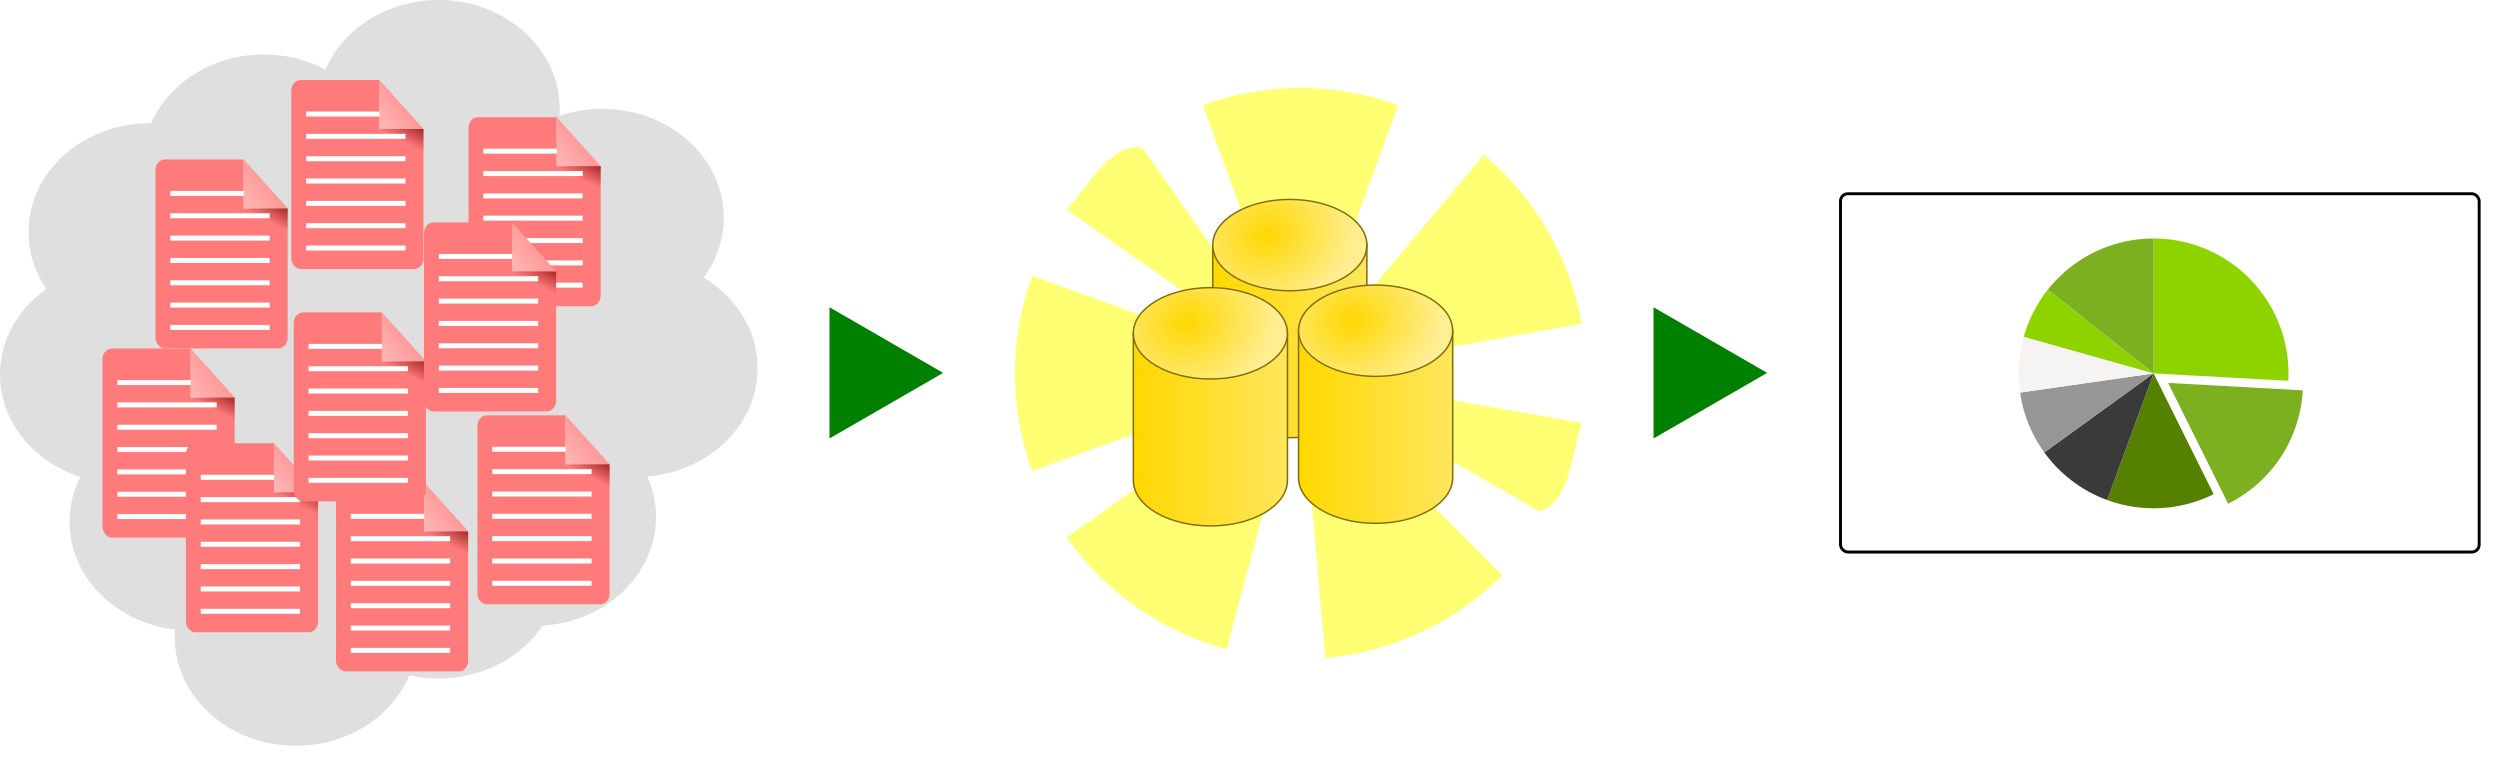 <?xml version="1.0" encoding="UTF-8" standalone="no"?>
<!-- Created with Inkscape (http://www.inkscape.org/) -->

<svg:svg
   xmlns:dc="http://purl.org/dc/elements/1.1/"
   xmlns:cc="http://creativecommons.org/ns#"
   xmlns:rdf="http://www.w3.org/1999/02/22-rdf-syntax-ns#"
   xmlns:svg="http://www.w3.org/2000/svg"
   xmlns:xlink="http://www.w3.org/1999/xlink"
   xmlns:sodipodi="http://sodipodi.sourceforge.net/DTD/sodipodi-0.dtd"
   xmlns:inkscape="http://www.inkscape.org/namespaces/inkscape"
   width="100%"
   height="100%"
   id="svg2"
   version="1.1"
   viewBox="0 0 1700 520"
   inkscape:version="0.48.4 r9939"
   sodipodi:docname="pasos.svg">
  <svg:defs
     id="defs4">
    <svg:linearGradient
       id="linearGradient4816">
      <svg:stop
         style="stop-color:#ffffff;stop-opacity:1;"
         offset="0"
         id="stop4818" />
      <svg:stop
         style="stop-color:#dbdbdb;stop-opacity:0.853;"
         offset="1"
         id="stop4820" />
    </svg:linearGradient>
    <svg:linearGradient
       id="linearGradient4680">
      <svg:stop
         style="stop-color:#ffd700;stop-opacity:1;"
         offset="0"
         id="stop4682" />
      <svg:stop
         style="stop-color:#ffee92;stop-opacity:1;"
         offset="1"
         id="stop4684" />
    </svg:linearGradient>
    <svg:linearGradient
       id="linearGradient4672">
      <svg:stop
         style="stop-color:#ffd800;stop-opacity:1;"
         offset="0"
         id="stop4674" />
      <svg:stop
         style="stop-color:#ffe65d;stop-opacity:1;"
         offset="1"
         id="stop4676" />
    </svg:linearGradient>
    <svg:linearGradient
       id="linearGradient3955">
      <svg:stop
         style="stop-color:#ffb7b7;stop-opacity:1;"
         offset="0"
         id="stop3957" />
      <svg:stop
         style="stop-color:#ff8989;stop-opacity:1;"
         offset="1"
         id="stop3959" />
    </svg:linearGradient>
    <svg:linearGradient
       id="linearGradient3947">
      <svg:stop
         style="stop-color:#7c0000;stop-opacity:1;"
         offset="0"
         id="stop3949" />
      <svg:stop
         style="stop-color:#7c0000;stop-opacity:0;"
         offset="1"
         id="stop3951" />
    </svg:linearGradient>
    <svg:clipPath
       clipPathUnits="userSpaceOnUse"
       id="clipPath3006">
      <svg:rect
         ry="15"
         rx="15"
         y="71.648"
         x="56.429"
         height="157.857"
         width="137.143"
         id="rect3008"
         style="color:#000000;fill:#ff7a7a;fill-opacity:1;fill-rule:nonzero;stroke:#ececec;stroke-width:4;stroke-linecap:butt;stroke-linejoin:miter;stroke-miterlimit:4;stroke-opacity:1;stroke-dasharray:none;stroke-dashoffset:0;marker:none;visibility:visible;display:inline;overflow:visible;enable-background:accumulate" />
    </svg:clipPath>
    <svg:clipPath
       clipPathUnits="userSpaceOnUse"
       id="clipPath3006-9">
      <svg:rect
         ry="15"
         rx="15"
         y="71.648"
         x="56.429"
         height="157.857"
         width="137.143"
         id="rect3008-3"
         style="color:#000000;fill:#ff7a7a;fill-opacity:1;fill-rule:nonzero;stroke:#ececec;stroke-width:4;stroke-linecap:butt;stroke-linejoin:miter;stroke-miterlimit:4;stroke-opacity:1;stroke-dasharray:none;stroke-dashoffset:0;marker:none;visibility:visible;display:inline;overflow:visible;enable-background:accumulate" />
    </svg:clipPath>
    <svg:clipPath
       clipPathUnits="userSpaceOnUse"
       id="clipPath3933">
      <svg:rect
         style="color:#000000;fill:#ff7a7a;fill-opacity:1;fill-rule:nonzero;stroke:none;stroke-width:4;marker:none;visibility:visible;display:inline;overflow:visible;enable-background:accumulate"
         id="rect3935"
         width="210"
         height="270"
         x="325.719"
         y="351.656"
         rx="15"
         ry="15" />
    </svg:clipPath>
    <svg:clipPath
       clipPathUnits="userSpaceOnUse"
       id="clipPath3933-7">
      <svg:rect
         style="color:#000000;fill:#ff7a7a;fill-opacity:1;fill-rule:nonzero;stroke:none;stroke-width:4;marker:none;visibility:visible;display:inline;overflow:visible;enable-background:accumulate"
         id="rect3935-1"
         width="210"
         height="270"
         x="325.719"
         y="351.656"
         rx="15"
         ry="15" />
    </svg:clipPath>
    <svg:linearGradient
       id="linearGradient3947-3">
      <svg:stop
         style="stop-color:#7c0000;stop-opacity:1;"
         offset="0"
         id="stop3949-7" />
      <svg:stop
         style="stop-color:#7c0000;stop-opacity:0;"
         offset="1"
         id="stop3951-9" />
    </svg:linearGradient>
    <svg:linearGradient
       id="linearGradient3955-3">
      <svg:stop
         style="stop-color:#ffb7b7;stop-opacity:1;"
         offset="0"
         id="stop3957-1" />
      <svg:stop
         style="stop-color:#ff8989;stop-opacity:1;"
         offset="1"
         id="stop3959-4" />
    </svg:linearGradient>
    <svg:clipPath
       clipPathUnits="userSpaceOnUse"
       id="clipPath3933-2">
      <svg:rect
         style="color:#000000;fill:#ff7a7a;fill-opacity:1;fill-rule:nonzero;stroke:none;stroke-width:4;marker:none;visibility:visible;display:inline;overflow:visible;enable-background:accumulate"
         id="rect3935-4"
         width="210"
         height="270"
         x="325.719"
         y="351.656"
         rx="15"
         ry="15" />
    </svg:clipPath>
    <svg:linearGradient
       id="linearGradient3947-9">
      <svg:stop
         style="stop-color:#7c0000;stop-opacity:1;"
         offset="0"
         id="stop3949-6" />
      <svg:stop
         style="stop-color:#7c0000;stop-opacity:0;"
         offset="1"
         id="stop3951-6" />
    </svg:linearGradient>
    <svg:linearGradient
       id="linearGradient3955-1">
      <svg:stop
         style="stop-color:#ffb7b7;stop-opacity:1;"
         offset="0"
         id="stop3957-5" />
      <svg:stop
         style="stop-color:#ff8989;stop-opacity:1;"
         offset="1"
         id="stop3959-7" />
    </svg:linearGradient>
    <svg:clipPath
       clipPathUnits="userSpaceOnUse"
       id="clipPath3933-9">
      <svg:rect
         style="color:#000000;fill:#ff7a7a;fill-opacity:1;fill-rule:nonzero;stroke:none;stroke-width:4;marker:none;visibility:visible;display:inline;overflow:visible;enable-background:accumulate"
         id="rect3935-3"
         width="210"
         height="270"
         x="325.719"
         y="351.656"
         rx="15"
         ry="15" />
    </svg:clipPath>
    <svg:linearGradient
       id="linearGradient3947-6">
      <svg:stop
         style="stop-color:#7c0000;stop-opacity:1;"
         offset="0"
         id="stop3949-2" />
      <svg:stop
         style="stop-color:#7c0000;stop-opacity:0;"
         offset="1"
         id="stop3951-7" />
    </svg:linearGradient>
    <svg:linearGradient
       id="linearGradient3955-19">
      <svg:stop
         style="stop-color:#ffb7b7;stop-opacity:1;"
         offset="0"
         id="stop3957-9" />
      <svg:stop
         style="stop-color:#ff8989;stop-opacity:1;"
         offset="1"
         id="stop3959-6" />
    </svg:linearGradient>
    <svg:clipPath
       clipPathUnits="userSpaceOnUse"
       id="clipPath3933-24">
      <svg:rect
         style="color:#000000;fill:#ff7a7a;fill-opacity:1;fill-rule:nonzero;stroke:none;stroke-width:4;marker:none;visibility:visible;display:inline;overflow:visible;enable-background:accumulate"
         id="rect3935-18"
         width="210"
         height="270"
         x="325.719"
         y="351.656"
         rx="15"
         ry="15" />
    </svg:clipPath>
    <svg:linearGradient
       id="linearGradient3947-60">
      <svg:stop
         style="stop-color:#7c0000;stop-opacity:1;"
         offset="0"
         id="stop3949-9" />
      <svg:stop
         style="stop-color:#7c0000;stop-opacity:0;"
         offset="1"
         id="stop3951-1" />
    </svg:linearGradient>
    <svg:linearGradient
       id="linearGradient3955-4">
      <svg:stop
         style="stop-color:#ffb7b7;stop-opacity:1;"
         offset="0"
         id="stop3957-50" />
      <svg:stop
         style="stop-color:#ff8989;stop-opacity:1;"
         offset="1"
         id="stop3959-5" />
    </svg:linearGradient>
    <svg:clipPath
       clipPathUnits="userSpaceOnUse"
       id="clipPath3933-6">
      <svg:rect
         style="color:#000000;fill:#ff7a7a;fill-opacity:1;fill-rule:nonzero;stroke:none;stroke-width:4;marker:none;visibility:visible;display:inline;overflow:visible;enable-background:accumulate"
         id="rect3935-5"
         width="210"
         height="270"
         x="325.719"
         y="351.656"
         rx="15"
         ry="15" />
    </svg:clipPath>
    <svg:linearGradient
       id="linearGradient3947-64">
      <svg:stop
         style="stop-color:#7c0000;stop-opacity:1;"
         offset="0"
         id="stop3949-94" />
      <svg:stop
         style="stop-color:#7c0000;stop-opacity:0;"
         offset="1"
         id="stop3951-68" />
    </svg:linearGradient>
    <svg:linearGradient
       id="linearGradient3955-18">
      <svg:stop
         style="stop-color:#ffb7b7;stop-opacity:1;"
         offset="0"
         id="stop3957-2" />
      <svg:stop
         style="stop-color:#ff8989;stop-opacity:1;"
         offset="1"
         id="stop3959-68" />
    </svg:linearGradient>
    <svg:clipPath
       clipPathUnits="userSpaceOnUse"
       id="clipPath3933-4">
      <svg:rect
         style="color:#000000;fill:#ff7a7a;fill-opacity:1;fill-rule:nonzero;stroke:none;stroke-width:4;marker:none;visibility:visible;display:inline;overflow:visible;enable-background:accumulate"
         id="rect3935-39"
         width="210"
         height="270"
         x="325.719"
         y="351.656"
         rx="15"
         ry="15" />
    </svg:clipPath>
    <svg:linearGradient
       id="linearGradient3947-90">
      <svg:stop
         style="stop-color:#7c0000;stop-opacity:1;"
         offset="0"
         id="stop3949-63" />
      <svg:stop
         style="stop-color:#7c0000;stop-opacity:0;"
         offset="1"
         id="stop3951-8" />
    </svg:linearGradient>
    <svg:linearGradient
       id="linearGradient3955-180">
      <svg:stop
         style="stop-color:#ffb7b7;stop-opacity:1;"
         offset="0"
         id="stop3957-6" />
      <svg:stop
         style="stop-color:#ff8989;stop-opacity:1;"
         offset="1"
         id="stop3959-1" />
    </svg:linearGradient>
    <svg:clipPath
       clipPathUnits="userSpaceOnUse"
       id="clipPath3933-70">
      <svg:rect
         style="color:#000000;fill:#ff7a7a;fill-opacity:1;fill-rule:nonzero;stroke:none;stroke-width:4;marker:none;visibility:visible;display:inline;overflow:visible;enable-background:accumulate"
         id="rect3935-0"
         width="210"
         height="270"
         x="325.719"
         y="351.656"
         rx="15"
         ry="15" />
    </svg:clipPath>
    <svg:linearGradient
       id="linearGradient3947-2">
      <svg:stop
         style="stop-color:#7c0000;stop-opacity:1;"
         offset="0"
         id="stop3949-8" />
      <svg:stop
         style="stop-color:#7c0000;stop-opacity:0;"
         offset="1"
         id="stop3951-2" />
    </svg:linearGradient>
    <svg:linearGradient
       id="linearGradient3955-31">
      <svg:stop
         style="stop-color:#ffb7b7;stop-opacity:1;"
         offset="0"
         id="stop3957-10" />
      <svg:stop
         style="stop-color:#ff8989;stop-opacity:1;"
         offset="1"
         id="stop3959-2" />
    </svg:linearGradient>
    <svg:clipPath
       clipPathUnits="userSpaceOnUse"
       id="clipPath3933-73">
      <svg:rect
         style="color:#000000;fill:#ff7a7a;fill-opacity:1;fill-rule:nonzero;stroke:none;stroke-width:4;marker:none;visibility:visible;display:inline;overflow:visible;enable-background:accumulate"
         id="rect3935-46"
         width="210"
         height="270"
         x="325.719"
         y="351.656"
         rx="15"
         ry="15" />
    </svg:clipPath>
    <svg:linearGradient
       id="linearGradient3947-8">
      <svg:stop
         style="stop-color:#7c0000;stop-opacity:1;"
         offset="0"
         id="stop3949-86" />
      <svg:stop
         style="stop-color:#7c0000;stop-opacity:0;"
         offset="1"
         id="stop3951-3" />
    </svg:linearGradient>
    <svg:linearGradient
       id="linearGradient3955-33">
      <svg:stop
         style="stop-color:#ffb7b7;stop-opacity:1;"
         offset="0"
         id="stop3957-7" />
      <svg:stop
         style="stop-color:#ff8989;stop-opacity:1;"
         offset="1"
         id="stop3959-686" />
    </svg:linearGradient>
    <svg:filter
       id="filter4510"
       inkscape:label="Rotate Color 320"
       color-interpolation-filters="sRGB">
      <svg:feColorMatrix
         id="feColorMatrix4512"
         type="hueRotate"
         values="320" />
    </svg:filter>
    <svg:filter
       inkscape:label="Rotate Color 230"
       id="filter4516"
       color-interpolation-filters="sRGB">
      <svg:feColorMatrix
         values="230"
         type="hueRotate"
         id="feColorMatrix4518" />
    </svg:filter>
    <svg:filter
       inkscape:label="Rotate Color 192"
       id="filter4520"
       color-interpolation-filters="sRGB">
      <svg:feColorMatrix
         values="192"
         type="hueRotate"
         id="feColorMatrix4522" />
    </svg:filter>
    <svg:filter
       inkscape:label="Rotate Color 72"
       id="filter4524"
       color-interpolation-filters="sRGB">
      <svg:feColorMatrix
         values="72"
         type="hueRotate"
         id="feColorMatrix4526" />
    </svg:filter>
    <svg:filter
       inkscape:label="Rotate Color 108"
       id="filter4528"
       color-interpolation-filters="sRGB">
      <svg:feColorMatrix
         values="108"
         type="hueRotate"
         id="feColorMatrix4530" />
    </svg:filter>
    <svg:filter
       inkscape:label="Rotate Color 36"
       id="filter4532"
       color-interpolation-filters="sRGB">
      <svg:feColorMatrix
         values="36"
         type="hueRotate"
         id="feColorMatrix4534" />
    </svg:filter>
    <svg:clipPath
       clipPathUnits="userSpaceOnUse"
       id="clipPath3933-4-8">
      <svg:rect
         style="color:#000000;fill:#ff7a7a;fill-opacity:1;fill-rule:nonzero;stroke:none;stroke-width:4;marker:none;visibility:visible;display:inline;overflow:visible;enable-background:accumulate"
         id="rect3935-39-3"
         width="210"
         height="270"
         x="325.719"
         y="351.656"
         rx="15"
         ry="15" />
    </svg:clipPath>
    <svg:filter
       color-interpolation-filters="sRGB"
       inkscape:label="Rotate Color 144"
       id="filter4524-8">
      <svg:feColorMatrix
         values="144"
         type="hueRotate"
         id="feColorMatrix4526-1" />
    </svg:filter>
    <svg:linearGradient
       id="linearGradient3947-90-7">
      <svg:stop
         style="stop-color:#7c0000;stop-opacity:1;"
         offset="0"
         id="stop3949-63-7" />
      <svg:stop
         style="stop-color:#7c0000;stop-opacity:0;"
         offset="1"
         id="stop3951-8-0" />
    </svg:linearGradient>
    <svg:linearGradient
       id="linearGradient3955-180-3">
      <svg:stop
         style="stop-color:#ffb7b7;stop-opacity:1;"
         offset="0"
         id="stop3957-6-8" />
      <svg:stop
         style="stop-color:#ff8989;stop-opacity:1;"
         offset="1"
         id="stop3959-1-3" />
    </svg:linearGradient>
    <svg:filter
       inkscape:label="Rotate Color 268"
       id="filter4620"
       color-interpolation-filters="sRGB">
      <svg:feColorMatrix
         values="268"
         type="hueRotate"
         id="feColorMatrix4622" />
    </svg:filter>
    <svg:linearGradient
       id="linearGradient4672-0">
      <svg:stop
         style="stop-color:#ffd800;stop-opacity:1;"
         offset="0"
         id="stop4674-5" />
      <svg:stop
         style="stop-color:#ffe65d;stop-opacity:0.888;"
         offset="1"
         id="stop4676-9" />
    </svg:linearGradient>
    <svg:radialGradient
       inkscape:collect="always"
       xlink:href="#linearGradient4680-5"
       id="radialGradient4686-7"
       cx="566.978"
       cy="141.647"
       fx="566.978"
       fy="141.647"
       r="55.973"
       gradientTransform="matrix(0.252,0.975,-1.121,0.315,583.082,-450.688)"
       gradientUnits="userSpaceOnUse" />
    <svg:linearGradient
       id="linearGradient4680-5">
      <svg:stop
         style="stop-color:#ffd700;stop-opacity:1;"
         offset="0"
         id="stop4682-4" />
      <svg:stop
         style="stop-color:#ffee92;stop-opacity:1;"
         offset="1"
         id="stop4684-4" />
    </svg:linearGradient>
    <svg:clipPath
       clipPathUnits="userSpaceOnUse"
       id="clipPath3933-4-8-3">
      <svg:rect
         style="color:#000000;fill:#ff7a7a;fill-opacity:1;fill-rule:nonzero;stroke:none;stroke-width:4;marker:none;visibility:visible;display:inline;overflow:visible;enable-background:accumulate"
         id="rect3935-39-3-7"
         width="210"
         height="270"
         x="325.719"
         y="351.656"
         rx="15"
         ry="15" />
    </svg:clipPath>
    <svg:filter
       color-interpolation-filters="sRGB"
       inkscape:label="Rotate Color 144"
       id="filter4524-8-1">
      <svg:feColorMatrix
         values="144"
         type="hueRotate"
         id="feColorMatrix4526-1-8" />
    </svg:filter>
    <svg:linearGradient
       id="linearGradient3947-90-7-8">
      <svg:stop
         style="stop-color:#7c0000;stop-opacity:1;"
         offset="0"
         id="stop3949-63-7-4" />
      <svg:stop
         style="stop-color:#7c0000;stop-opacity:0;"
         offset="1"
         id="stop3951-8-0-1" />
    </svg:linearGradient>
    <svg:linearGradient
       id="linearGradient3955-180-3-9">
      <svg:stop
         style="stop-color:#ffb7b7;stop-opacity:1;"
         offset="0"
         id="stop3957-6-8-6" />
      <svg:stop
         style="stop-color:#ff8989;stop-opacity:1;"
         offset="1"
         id="stop3959-1-3-3" />
    </svg:linearGradient>
    <svg:clipPath
       clipPathUnits="userSpaceOnUse"
       id="clipPath3933-4-8-3-4">
      <svg:rect
         style="color:#000000;fill:#ff7a7a;fill-opacity:1;fill-rule:nonzero;stroke:none;stroke-width:4;marker:none;visibility:visible;display:inline;overflow:visible;enable-background:accumulate"
         id="rect3935-39-3-7-4"
         width="210"
         height="270"
         x="325.719"
         y="351.656"
         rx="15"
         ry="15" />
    </svg:clipPath>
    <svg:filter
       color-interpolation-filters="sRGB"
       inkscape:label="Rotate Color 144"
       id="filter4524-8-1-1">
      <svg:feColorMatrix
         values="144"
         type="hueRotate"
         id="feColorMatrix4526-1-8-6" />
    </svg:filter>
    <svg:linearGradient
       id="linearGradient3947-90-7-8-8">
      <svg:stop
         style="stop-color:#7c0000;stop-opacity:1;"
         offset="0"
         id="stop3949-63-7-4-3" />
      <svg:stop
         style="stop-color:#7c0000;stop-opacity:0;"
         offset="1"
         id="stop3951-8-0-1-2" />
    </svg:linearGradient>
    <svg:linearGradient
       inkscape:collect="always"
       xlink:href="#linearGradient3955-180-3-9-1"
       id="linearGradient3961-0-7-2-1"
       x1="466.251"
       y1="420.165"
       x2="524.76"
       y2="369.808"
       gradientUnits="userSpaceOnUse" />
    <svg:linearGradient
       id="linearGradient3955-180-3-9-1">
      <svg:stop
         style="stop-color:#ffb7b7;stop-opacity:1;"
         offset="0"
         id="stop3957-6-8-6-5" />
      <svg:stop
         style="stop-color:#ff8989;stop-opacity:1;"
         offset="1"
         id="stop3959-1-3-3-2" />
    </svg:linearGradient>
    <svg:clipPath
       id="fg">
      <svg:rect
         id="rect5570"
         height="25"
         width="484"
         y="379"
         x="63" />
    </svg:clipPath>
    <svg:linearGradient
       inkscape:collect="always"
       xlink:href="#linearGradient4672"
       id="linearGradient7254"
       gradientUnits="userSpaceOnUse"
       x1="528.255"
       y1="226.422"
       x2="638.87"
       y2="226.422" />
    <svg:radialGradient
       inkscape:collect="always"
       xlink:href="#linearGradient4680"
       id="radialGradient7256"
       gradientUnits="userSpaceOnUse"
       gradientTransform="matrix(0.252,0.975,-1.121,0.315,583.082,-450.688)"
       cx="566.978"
       cy="141.647"
       fx="566.978"
       fy="141.647"
       r="55.973" />
    <svg:linearGradient
       inkscape:collect="always"
       xlink:href="#linearGradient4672"
       id="linearGradient7258"
       gradientUnits="userSpaceOnUse"
       x1="528.255"
       y1="226.422"
       x2="638.87"
       y2="226.422" />
    <svg:radialGradient
       inkscape:collect="always"
       xlink:href="#linearGradient4680"
       id="radialGradient7260"
       gradientUnits="userSpaceOnUse"
       gradientTransform="matrix(0.252,0.975,-1.121,0.315,583.082,-450.688)"
       cx="566.978"
       cy="141.647"
       fx="566.978"
       fy="141.647"
       r="55.973" />
    <svg:linearGradient
       inkscape:collect="always"
       xlink:href="#linearGradient4672"
       id="linearGradient7262"
       gradientUnits="userSpaceOnUse"
       x1="528.255"
       y1="226.422"
       x2="638.87"
       y2="226.422" />
    <svg:radialGradient
       inkscape:collect="always"
       xlink:href="#linearGradient4680"
       id="radialGradient7264"
       gradientUnits="userSpaceOnUse"
       gradientTransform="matrix(0.252,0.975,-1.121,0.315,583.082,-450.688)"
       cx="566.978"
       cy="141.647"
       fx="566.978"
       fy="141.647"
       r="55.973" />
    <svg:linearGradient
       inkscape:collect="always"
       xlink:href="#linearGradient3947"
       id="linearGradient7266"
       gradientUnits="userSpaceOnUse"
       x1="521.279"
       y1="399.109"
       x2="503.029"
       y2="439.515" />
    <svg:linearGradient
       inkscape:collect="always"
       xlink:href="#linearGradient3955"
       id="linearGradient7268"
       gradientUnits="userSpaceOnUse"
       x1="466.251"
       y1="420.165"
       x2="524.76"
       y2="369.808" />
    <svg:linearGradient
       inkscape:collect="always"
       xlink:href="#linearGradient3947-3"
       id="linearGradient7270"
       gradientUnits="userSpaceOnUse"
       x1="521.279"
       y1="399.109"
       x2="503.029"
       y2="439.515" />
    <svg:linearGradient
       inkscape:collect="always"
       xlink:href="#linearGradient3955-3"
       id="linearGradient7272"
       gradientUnits="userSpaceOnUse"
       x1="466.251"
       y1="420.165"
       x2="524.76"
       y2="369.808" />
    <svg:linearGradient
       inkscape:collect="always"
       xlink:href="#linearGradient3947-9"
       id="linearGradient7274"
       gradientUnits="userSpaceOnUse"
       x1="521.279"
       y1="399.109"
       x2="503.029"
       y2="439.515" />
    <svg:linearGradient
       inkscape:collect="always"
       xlink:href="#linearGradient3955-1"
       id="linearGradient7276"
       gradientUnits="userSpaceOnUse"
       x1="466.251"
       y1="420.165"
       x2="524.76"
       y2="369.808" />
    <svg:linearGradient
       inkscape:collect="always"
       xlink:href="#linearGradient3947-6"
       id="linearGradient7278"
       gradientUnits="userSpaceOnUse"
       x1="521.279"
       y1="399.109"
       x2="503.029"
       y2="439.515" />
    <svg:linearGradient
       inkscape:collect="always"
       xlink:href="#linearGradient3955-19"
       id="linearGradient7280"
       gradientUnits="userSpaceOnUse"
       x1="466.251"
       y1="420.165"
       x2="524.76"
       y2="369.808" />
    <svg:linearGradient
       inkscape:collect="always"
       xlink:href="#linearGradient3947-90-7"
       id="linearGradient7282"
       gradientUnits="userSpaceOnUse"
       x1="521.279"
       y1="399.109"
       x2="503.029"
       y2="439.515" />
    <svg:linearGradient
       inkscape:collect="always"
       xlink:href="#linearGradient3955-180-3"
       id="linearGradient7284"
       gradientUnits="userSpaceOnUse"
       x1="466.251"
       y1="420.165"
       x2="524.76"
       y2="369.808" />
    <svg:linearGradient
       inkscape:collect="always"
       xlink:href="#linearGradient3947-60"
       id="linearGradient7286"
       gradientUnits="userSpaceOnUse"
       x1="521.279"
       y1="399.109"
       x2="503.029"
       y2="439.515" />
    <svg:linearGradient
       inkscape:collect="always"
       xlink:href="#linearGradient3955-4"
       id="linearGradient7288"
       gradientUnits="userSpaceOnUse"
       x1="466.251"
       y1="420.165"
       x2="524.76"
       y2="369.808" />
    <svg:linearGradient
       inkscape:collect="always"
       xlink:href="#linearGradient3947-90"
       id="linearGradient7290"
       gradientUnits="userSpaceOnUse"
       x1="521.279"
       y1="399.109"
       x2="503.029"
       y2="439.515" />
    <svg:linearGradient
       inkscape:collect="always"
       xlink:href="#linearGradient3955-180"
       id="linearGradient7292"
       gradientUnits="userSpaceOnUse"
       x1="466.251"
       y1="420.165"
       x2="524.76"
       y2="369.808" />
    <svg:linearGradient
       inkscape:collect="always"
       xlink:href="#linearGradient3947-2"
       id="linearGradient7294"
       gradientUnits="userSpaceOnUse"
       x1="521.279"
       y1="399.109"
       x2="503.029"
       y2="439.515" />
    <svg:linearGradient
       inkscape:collect="always"
       xlink:href="#linearGradient3955-31"
       id="linearGradient7296"
       gradientUnits="userSpaceOnUse"
       x1="466.251"
       y1="420.165"
       x2="524.76"
       y2="369.808" />
    <svg:linearGradient
       inkscape:collect="always"
       xlink:href="#linearGradient3947-8"
       id="linearGradient7298"
       gradientUnits="userSpaceOnUse"
       x1="521.279"
       y1="399.109"
       x2="503.029"
       y2="439.515" />
    <svg:linearGradient
       inkscape:collect="always"
       xlink:href="#linearGradient3955-33"
       id="linearGradient7300"
       gradientUnits="userSpaceOnUse"
       x1="466.251"
       y1="420.165"
       x2="524.76"
       y2="369.808" />
  </svg:defs>
  <style
     type="text/css">#sunrays {
  color: red;
}</style>
  <sodipodi:namedview
     id="base"
     pagecolor="#ffffff"
     bordercolor="#666666"
     borderopacity="1.0"
     inkscape:pageopacity="0"
     inkscape:pageshadow="2"
     inkscape:zoom="0.7"
     inkscape:cx="744.86954"
     inkscape:cy="114.34428"
     inkscape:document-units="px"
     inkscape:current-layer="layer1"
     showgrid="false"
     inkscape:window-width="1920"
     inkscape:window-height="1025"
     inkscape:window-x="-2"
     inkscape:window-y="-3"
     inkscape:window-maximized="1"
     showguides="true"
     inkscape:guide-bbox="true"
     inkscape:snap-bbox="true"
     fit-margin-top="0"
     fit-margin-left="0"
     fit-margin-right="0"
     fit-margin-bottom="0" />
  <svg:g
     inkscape:label="Layer 1"
     inkscape:groupmode="layer"
     id="layer1"
     transform="translate(21.914,-64.95)">
    <svg:g
       id="g7133"
       transform="translate(0,1.124)">
      <svg:path
         inkscape:connector-curvature="0"
         id="path4690"
         d="m 276.286,63.826 c -35.026,0 -64.937,19.64 -76.875,47.298 -12.283,-6.525 -26.619,-10.268 -41.925,-10.268 -34.827,0 -64.577,19.383 -76.65,46.793 -0.301,-0.003 -0.598,0 -0.9,0 -45.524,0 -82.463,33.126 -82.463,73.994 0,14.171 4.454,27.395 12.15,38.646 -19.192,13.548 -31.538,34.587 -31.538,58.205 0,32.092 22.782,59.398 54.6,69.651 -4.678,9.288 -7.313,19.577 -7.313,30.432 0,37.616 31.263,68.65 71.738,73.354 -0.124,1.66 -0.225,3.328 -0.225,5.016 0,40.867 36.901,73.994 82.425,73.994 35.278,0 65.374,-19.897 77.138,-47.87 6.358,1.411 12.994,2.155 19.838,2.155 30.08,0 56.406,-14.452 70.8,-36.054 43.035,-2.47 77.1,-34.602 77.1,-73.859 0,-9.731 -2.122,-18.993 -5.925,-27.504 42.046,-3.369 75,-35.07 75,-73.691 0,-25.655 -14.547,-48.23 -36.638,-61.504 8.614,-11.691 13.613,-25.701 13.613,-40.767 0,-40.867 -36.901,-73.994 -82.425,-73.994 -10.315,0 -20.186,1.707 -29.288,4.814 0.114,-1.596 0.188,-3.192 0.188,-4.814 0,-40.867 -36.901,-74.027 -82.425,-74.027 z"
         style="color:#000000;fill:#cccccc;fill-opacity:0.635;fill-rule:nonzero;stroke:none;stroke-width:1;marker:none;visibility:visible;display:inline;overflow:visible;enable-background:accumulate" />
      <svg:g
         clip-path="url(#clipPath3933)"
         transform="matrix(0.428,0,0,0.476,-91.623,133.457)"
         id="g3918">
        <svg:path
           inkscape:connector-curvature="0"
           style="color:#000000;fill:#ff7a7a;fill-opacity:1;fill-rule:nonzero;stroke:none;stroke-width:4;marker:none;visibility:visible;display:inline;overflow:visible;enable-background:accumulate"
           d="m 340.719,351.656 c -8.31,0 -15,6.69 -15,15 l 0,240 c 0,8.31 6.69,15 15,15 l 180,0 c 8.31,0 15,-6.69 15,-15 l 0,-185.125 -69.938,0 0,-69.875 -125.062,0 z"
           id="rect3875" />
        <svg:path
           inkscape:connector-curvature="0"
           style="color:#000000;fill:url(#linearGradient7266);fill-opacity:1;fill-rule:nonzero;stroke:none;stroke-width:4;marker:none;visibility:visible;display:inline;overflow:visible;enable-background:accumulate"
           d="m 468.498,420.724 c 0,0 17.446,31.875 67.36,32.918 10.76,0.225 -0.357,-32.284 -0.357,-32.284 l -66.456,-2.03 z"
           id="rect2985-0"
           sodipodi:nodetypes="csccc" />
        <svg:rect
           y="396.656"
           x="349.29"
           height="7.143"
           width="157.857"
           id="rect3963"
           style="color:#000000;fill:#ffffff;fill-opacity:1;fill-rule:nonzero;stroke:none;stroke-width:2;marker:none;visibility:visible;display:inline;overflow:visible;enable-background:accumulate" />
        <svg:path
           inkscape:connector-curvature="0"
           style="color:#000000;fill:url(#linearGradient7268);fill-opacity:1;fill-rule:nonzero;stroke:none;stroke-width:2;marker:none;visibility:visible;display:inline;overflow:visible;enable-background:accumulate"
           d="m 465.893,351.656 0,69.875 69.938,0 -69.938,-69.875 z"
           id="path3916" />
        <svg:rect
           y="428.561"
           x="349.29"
           height="7.143"
           width="157.857"
           id="rect3963-7"
           style="color:#000000;fill:#ffffff;fill-opacity:1;fill-rule:nonzero;stroke:none;stroke-width:2;marker:none;visibility:visible;display:inline;overflow:visible;enable-background:accumulate" />
        <svg:rect
           y="460.466"
           x="349.29"
           height="7.143"
           width="157.857"
           id="rect3963-1"
           style="color:#000000;fill:#ffffff;fill-opacity:1;fill-rule:nonzero;stroke:none;stroke-width:2;marker:none;visibility:visible;display:inline;overflow:visible;enable-background:accumulate" />
        <svg:rect
           y="492.37"
           x="349.29"
           height="7.143"
           width="157.857"
           id="rect3963-17"
           style="color:#000000;fill:#ffffff;fill-opacity:1;fill-rule:nonzero;stroke:none;stroke-width:2;marker:none;visibility:visible;display:inline;overflow:visible;enable-background:accumulate" />
        <svg:rect
           y="524.275"
           x="349.29"
           height="7.143"
           width="157.857"
           id="rect3963-3"
           style="color:#000000;fill:#ffffff;fill-opacity:1;fill-rule:nonzero;stroke:none;stroke-width:2;marker:none;visibility:visible;display:inline;overflow:visible;enable-background:accumulate" />
        <svg:rect
           y="556.18"
           x="349.29"
           height="7.143"
           width="157.857"
           id="rect3963-9"
           style="color:#000000;fill:#ffffff;fill-opacity:1;fill-rule:nonzero;stroke:none;stroke-width:2;marker:none;visibility:visible;display:inline;overflow:visible;enable-background:accumulate" />
        <svg:rect
           y="588.085"
           x="349.29"
           height="7.143"
           width="157.857"
           id="rect3963-8"
           style="color:#000000;fill:#ffffff;fill-opacity:1;fill-rule:nonzero;stroke:none;stroke-width:2;marker:none;visibility:visible;display:inline;overflow:visible;enable-background:accumulate" />
      </svg:g>
      <svg:g
         style="filter:url(#filter4510)"
         clip-path="url(#clipPath3933-7)"
         transform="matrix(0.428,0,0,0.476,-34.91,197.878)"
         id="g3918-0">
        <svg:path
           inkscape:connector-curvature="0"
           style="color:#000000;fill:#ff7a7a;fill-opacity:1;fill-rule:nonzero;stroke:none;stroke-width:4;marker:none;visibility:visible;display:inline;overflow:visible;enable-background:accumulate"
           d="m 340.719,351.656 c -8.31,0 -15,6.69 -15,15 l 0,240 c 0,8.31 6.69,15 15,15 l 180,0 c 8.31,0 15,-6.69 15,-15 l 0,-185.125 -69.938,0 0,-69.875 -125.062,0 z"
           id="rect3875-4" />
        <svg:path
           inkscape:connector-curvature="0"
           style="color:#000000;fill:url(#linearGradient7270);fill-opacity:1;fill-rule:nonzero;stroke:none;stroke-width:4;marker:none;visibility:visible;display:inline;overflow:visible;enable-background:accumulate"
           d="m 468.498,420.724 c 0,0 17.446,31.875 67.36,32.918 10.76,0.225 -0.357,-32.284 -0.357,-32.284 l -66.456,-2.03 z"
           id="rect2985-0-3"
           sodipodi:nodetypes="csccc" />
        <svg:rect
           y="396.656"
           x="349.29"
           height="7.143"
           width="157.857"
           id="rect3963-0"
           style="color:#000000;fill:#ffffff;fill-opacity:1;fill-rule:nonzero;stroke:none;stroke-width:2;marker:none;visibility:visible;display:inline;overflow:visible;enable-background:accumulate" />
        <svg:path
           inkscape:connector-curvature="0"
           style="color:#000000;fill:url(#linearGradient7272);fill-opacity:1;fill-rule:nonzero;stroke:none;stroke-width:2;marker:none;visibility:visible;display:inline;overflow:visible;enable-background:accumulate"
           d="m 465.893,351.656 0,69.875 69.938,0 -69.938,-69.875 z"
           id="path3916-9" />
        <svg:rect
           y="428.561"
           x="349.29"
           height="7.143"
           width="157.857"
           id="rect3963-7-2"
           style="color:#000000;fill:#ffffff;fill-opacity:1;fill-rule:nonzero;stroke:none;stroke-width:2;marker:none;visibility:visible;display:inline;overflow:visible;enable-background:accumulate" />
        <svg:rect
           y="460.466"
           x="349.29"
           height="7.143"
           width="157.857"
           id="rect3963-1-2"
           style="color:#000000;fill:#ffffff;fill-opacity:1;fill-rule:nonzero;stroke:none;stroke-width:2;marker:none;visibility:visible;display:inline;overflow:visible;enable-background:accumulate" />
        <svg:rect
           y="492.37"
           x="349.29"
           height="7.143"
           width="157.857"
           id="rect3963-17-9"
           style="color:#000000;fill:#ffffff;fill-opacity:1;fill-rule:nonzero;stroke:none;stroke-width:2;marker:none;visibility:visible;display:inline;overflow:visible;enable-background:accumulate" />
        <svg:rect
           y="524.275"
           x="349.29"
           height="7.143"
           width="157.857"
           id="rect3963-3-4"
           style="color:#000000;fill:#ffffff;fill-opacity:1;fill-rule:nonzero;stroke:none;stroke-width:2;marker:none;visibility:visible;display:inline;overflow:visible;enable-background:accumulate" />
        <svg:rect
           y="556.18"
           x="349.29"
           height="7.143"
           width="157.857"
           id="rect3963-9-5"
           style="color:#000000;fill:#ffffff;fill-opacity:1;fill-rule:nonzero;stroke:none;stroke-width:2;marker:none;visibility:visible;display:inline;overflow:visible;enable-background:accumulate" />
        <svg:rect
           y="588.085"
           x="349.29"
           height="7.143"
           width="157.857"
           id="rect3963-8-7"
           style="color:#000000;fill:#ffffff;fill-opacity:1;fill-rule:nonzero;stroke:none;stroke-width:2;marker:none;visibility:visible;display:inline;overflow:visible;enable-background:accumulate" />
      </svg:g>
      <svg:g
         style="filter:url(#filter4532)"
         clip-path="url(#clipPath3933-2)"
         transform="matrix(0.428,0,0,0.476,-55.591,4.865)"
         id="g3918-9">
        <svg:path
           inkscape:connector-curvature="0"
           style="color:#000000;fill:#ff7a7a;fill-opacity:1;fill-rule:nonzero;stroke:none;stroke-width:4;marker:none;visibility:visible;display:inline;overflow:visible;enable-background:accumulate"
           d="m 340.719,351.656 c -8.31,0 -15,6.69 -15,15 l 0,240 c 0,8.31 6.69,15 15,15 l 180,0 c 8.31,0 15,-6.69 15,-15 l 0,-185.125 -69.938,0 0,-69.875 -125.062,0 z"
           id="rect3875-7" />
        <svg:path
           inkscape:connector-curvature="0"
           style="color:#000000;fill:url(#linearGradient7274);fill-opacity:1;fill-rule:nonzero;stroke:none;stroke-width:4;marker:none;visibility:visible;display:inline;overflow:visible;enable-background:accumulate"
           d="m 468.498,420.724 c 0,0 17.446,31.875 67.36,32.918 10.76,0.225 -0.357,-32.284 -0.357,-32.284 l -66.456,-2.03 z"
           id="rect2985-0-4"
           sodipodi:nodetypes="csccc" />
        <svg:rect
           y="396.656"
           x="349.29"
           height="7.143"
           width="157.857"
           id="rect3963-2"
           style="color:#000000;fill:#ffffff;fill-opacity:1;fill-rule:nonzero;stroke:none;stroke-width:2;marker:none;visibility:visible;display:inline;overflow:visible;enable-background:accumulate" />
        <svg:path
           inkscape:connector-curvature="0"
           style="color:#000000;fill:url(#linearGradient7276);fill-opacity:1;fill-rule:nonzero;stroke:none;stroke-width:2;marker:none;visibility:visible;display:inline;overflow:visible;enable-background:accumulate"
           d="m 465.893,351.656 0,69.875 69.938,0 -69.938,-69.875 z"
           id="path3916-6" />
        <svg:rect
           y="428.561"
           x="349.29"
           height="7.143"
           width="157.857"
           id="rect3963-7-5"
           style="color:#000000;fill:#ffffff;fill-opacity:1;fill-rule:nonzero;stroke:none;stroke-width:2;marker:none;visibility:visible;display:inline;overflow:visible;enable-background:accumulate" />
        <svg:rect
           y="460.466"
           x="349.29"
           height="7.143"
           width="157.857"
           id="rect3963-1-0"
           style="color:#000000;fill:#ffffff;fill-opacity:1;fill-rule:nonzero;stroke:none;stroke-width:2;marker:none;visibility:visible;display:inline;overflow:visible;enable-background:accumulate" />
        <svg:rect
           y="492.37"
           x="349.29"
           height="7.143"
           width="157.857"
           id="rect3963-17-98"
           style="color:#000000;fill:#ffffff;fill-opacity:1;fill-rule:nonzero;stroke:none;stroke-width:2;marker:none;visibility:visible;display:inline;overflow:visible;enable-background:accumulate" />
        <svg:rect
           y="524.275"
           x="349.29"
           height="7.143"
           width="157.857"
           id="rect3963-3-6"
           style="color:#000000;fill:#ffffff;fill-opacity:1;fill-rule:nonzero;stroke:none;stroke-width:2;marker:none;visibility:visible;display:inline;overflow:visible;enable-background:accumulate" />
        <svg:rect
           y="556.18"
           x="349.29"
           height="7.143"
           width="157.857"
           id="rect3963-9-1"
           style="color:#000000;fill:#ffffff;fill-opacity:1;fill-rule:nonzero;stroke:none;stroke-width:2;marker:none;visibility:visible;display:inline;overflow:visible;enable-background:accumulate" />
        <svg:rect
           y="588.085"
           x="349.29"
           height="7.143"
           width="157.857"
           id="rect3963-8-4"
           style="color:#000000;fill:#ffffff;fill-opacity:1;fill-rule:nonzero;stroke:none;stroke-width:2;marker:none;visibility:visible;display:inline;overflow:visible;enable-background:accumulate" />
      </svg:g>
      <svg:g
         style="filter:url(#filter4516)"
         clip-path="url(#clipPath3933-9)"
         transform="matrix(0.428,0,0,0.476,67.14,224.464)"
         id="g3918-1">
        <svg:path
           inkscape:connector-curvature="0"
           style="color:#000000;fill:#ff7a7a;fill-opacity:1;fill-rule:nonzero;stroke:none;stroke-width:4;marker:none;visibility:visible;display:inline;overflow:visible;enable-background:accumulate"
           d="m 340.719,351.656 c -8.31,0 -15,6.69 -15,15 l 0,240 c 0,8.31 6.69,15 15,15 l 180,0 c 8.31,0 15,-6.69 15,-15 l 0,-185.125 -69.938,0 0,-69.875 -125.062,0 z"
           id="rect3875-5" />
        <svg:path
           inkscape:connector-curvature="0"
           style="color:#000000;fill:url(#linearGradient7278);fill-opacity:1;fill-rule:nonzero;stroke:none;stroke-width:4;marker:none;visibility:visible;display:inline;overflow:visible;enable-background:accumulate"
           d="m 468.498,420.724 c 0,0 17.446,31.875 67.36,32.918 10.76,0.225 -0.357,-32.284 -0.357,-32.284 l -66.456,-2.03 z"
           id="rect2985-0-32"
           sodipodi:nodetypes="csccc" />
        <svg:rect
           y="396.656"
           x="349.29"
           height="7.143"
           width="157.857"
           id="rect3963-98"
           style="color:#000000;fill:#ffffff;fill-opacity:1;fill-rule:nonzero;stroke:none;stroke-width:2;marker:none;visibility:visible;display:inline;overflow:visible;enable-background:accumulate" />
        <svg:path
           inkscape:connector-curvature="0"
           style="color:#000000;fill:url(#linearGradient7280);fill-opacity:1;fill-rule:nonzero;stroke:none;stroke-width:2;marker:none;visibility:visible;display:inline;overflow:visible;enable-background:accumulate"
           d="m 465.893,351.656 0,69.875 69.938,0 -69.938,-69.875 z"
           id="path3916-1" />
        <svg:rect
           y="428.561"
           x="349.29"
           height="7.143"
           width="157.857"
           id="rect3963-7-8"
           style="color:#000000;fill:#ffffff;fill-opacity:1;fill-rule:nonzero;stroke:none;stroke-width:2;marker:none;visibility:visible;display:inline;overflow:visible;enable-background:accumulate" />
        <svg:rect
           y="460.466"
           x="349.29"
           height="7.143"
           width="157.857"
           id="rect3963-1-5"
           style="color:#000000;fill:#ffffff;fill-opacity:1;fill-rule:nonzero;stroke:none;stroke-width:2;marker:none;visibility:visible;display:inline;overflow:visible;enable-background:accumulate" />
        <svg:rect
           y="492.37"
           x="349.29"
           height="7.143"
           width="157.857"
           id="rect3963-17-7"
           style="color:#000000;fill:#ffffff;fill-opacity:1;fill-rule:nonzero;stroke:none;stroke-width:2;marker:none;visibility:visible;display:inline;overflow:visible;enable-background:accumulate" />
        <svg:rect
           y="524.275"
           x="349.29"
           height="7.143"
           width="157.857"
           id="rect3963-3-2"
           style="color:#000000;fill:#ffffff;fill-opacity:1;fill-rule:nonzero;stroke:none;stroke-width:2;marker:none;visibility:visible;display:inline;overflow:visible;enable-background:accumulate" />
        <svg:rect
           y="556.18"
           x="349.29"
           height="7.143"
           width="157.857"
           id="rect3963-9-3"
           style="color:#000000;fill:#ffffff;fill-opacity:1;fill-rule:nonzero;stroke:none;stroke-width:2;marker:none;visibility:visible;display:inline;overflow:visible;enable-background:accumulate" />
        <svg:rect
           y="588.085"
           x="349.29"
           height="7.143"
           width="157.857"
           id="rect3963-8-3"
           style="color:#000000;fill:#ffffff;fill-opacity:1;fill-rule:nonzero;stroke:none;stroke-width:2;marker:none;visibility:visible;display:inline;overflow:visible;enable-background:accumulate" />
      </svg:g>
      <svg:g
         style="filter:url(#filter4524-8)"
         clip-path="url(#clipPath3933-4-8)"
         transform="matrix(0.428,0,0,0.476,157.256,-23.866)"
         id="g3918-5-0">
        <svg:path
           inkscape:connector-curvature="0"
           style="color:#000000;fill:#ff7a7a;fill-opacity:1;fill-rule:nonzero;stroke:none;stroke-width:4;marker:none;visibility:visible;display:inline;overflow:visible;enable-background:accumulate"
           d="m 340.719,351.656 c -8.31,0 -15,6.69 -15,15 l 0,240 c 0,8.31 6.69,15 15,15 l 180,0 c 8.31,0 15,-6.69 15,-15 l 0,-185.125 -69.938,0 0,-69.875 -125.062,0 z"
           id="rect3875-1-5" />
        <svg:path
           inkscape:connector-curvature="0"
           style="color:#000000;fill:url(#linearGradient7282);fill-opacity:1;fill-rule:nonzero;stroke:none;stroke-width:4;marker:none;visibility:visible;display:inline;overflow:visible;enable-background:accumulate"
           d="m 468.498,420.724 c 0,0 17.446,31.875 67.36,32.918 10.76,0.225 -0.357,-32.284 -0.357,-32.284 l -66.456,-2.03 z"
           id="rect2985-0-1-5"
           sodipodi:nodetypes="csccc" />
        <svg:rect
           y="396.656"
           x="349.29"
           height="7.143"
           width="157.857"
           id="rect3963-87-4"
           style="color:#000000;fill:#ffffff;fill-opacity:1;fill-rule:nonzero;stroke:none;stroke-width:2;marker:none;visibility:visible;display:inline;overflow:visible;enable-background:accumulate" />
        <svg:path
           inkscape:connector-curvature="0"
           style="color:#000000;fill:url(#linearGradient7284);fill-opacity:1;fill-rule:nonzero;stroke:none;stroke-width:2;marker:none;visibility:visible;display:inline;overflow:visible;enable-background:accumulate"
           d="m 465.893,351.656 0,69.875 69.938,0 -69.938,-69.875 z"
           id="path3916-96-5" />
        <svg:rect
           y="428.561"
           x="349.29"
           height="7.143"
           width="157.857"
           id="rect3963-7-7-1"
           style="color:#000000;fill:#ffffff;fill-opacity:1;fill-rule:nonzero;stroke:none;stroke-width:2;marker:none;visibility:visible;display:inline;overflow:visible;enable-background:accumulate" />
        <svg:rect
           y="460.466"
           x="349.29"
           height="7.143"
           width="157.857"
           id="rect3963-1-69-3"
           style="color:#000000;fill:#ffffff;fill-opacity:1;fill-rule:nonzero;stroke:none;stroke-width:2;marker:none;visibility:visible;display:inline;overflow:visible;enable-background:accumulate" />
        <svg:rect
           y="492.37"
           x="349.29"
           height="7.143"
           width="157.857"
           id="rect3963-17-8-1"
           style="color:#000000;fill:#ffffff;fill-opacity:1;fill-rule:nonzero;stroke:none;stroke-width:2;marker:none;visibility:visible;display:inline;overflow:visible;enable-background:accumulate" />
        <svg:rect
           y="524.275"
           x="349.29"
           height="7.143"
           width="157.857"
           id="rect3963-3-28-9"
           style="color:#000000;fill:#ffffff;fill-opacity:1;fill-rule:nonzero;stroke:none;stroke-width:2;marker:none;visibility:visible;display:inline;overflow:visible;enable-background:accumulate" />
        <svg:rect
           y="556.18"
           x="349.29"
           height="7.143"
           width="157.857"
           id="rect3963-9-52-8"
           style="color:#000000;fill:#ffffff;fill-opacity:1;fill-rule:nonzero;stroke:none;stroke-width:2;marker:none;visibility:visible;display:inline;overflow:visible;enable-background:accumulate" />
        <svg:rect
           y="588.085"
           x="349.29"
           height="7.143"
           width="157.857"
           id="rect3963-8-99-6"
           style="color:#000000;fill:#ffffff;fill-opacity:1;fill-rule:nonzero;stroke:none;stroke-width:2;marker:none;visibility:visible;display:inline;overflow:visible;enable-background:accumulate" />
      </svg:g>
      <svg:g
         style="filter:url(#filter4510)"
         clip-path="url(#clipPath3933-24)"
         transform="matrix(0.428,0,0,0.476,36.763,-49.137)"
         id="g3918-6">
        <svg:path
           inkscape:connector-curvature="0"
           style="color:#000000;fill:#ff7a7a;fill-opacity:1;fill-rule:nonzero;stroke:none;stroke-width:4;marker:none;visibility:visible;display:inline;overflow:visible;enable-background:accumulate"
           d="m 340.719,351.656 c -8.31,0 -15,6.69 -15,15 l 0,240 c 0,8.31 6.69,15 15,15 l 180,0 c 8.31,0 15,-6.69 15,-15 l 0,-185.125 -69.938,0 0,-69.875 -125.062,0 z"
           id="rect3875-0" />
        <svg:path
           inkscape:connector-curvature="0"
           style="color:#000000;fill:url(#linearGradient7286);fill-opacity:1;fill-rule:nonzero;stroke:none;stroke-width:4;marker:none;visibility:visible;display:inline;overflow:visible;enable-background:accumulate"
           d="m 468.498,420.724 c 0,0 17.446,31.875 67.36,32.918 10.76,0.225 -0.357,-32.284 -0.357,-32.284 l -66.456,-2.03 z"
           id="rect2985-0-2"
           sodipodi:nodetypes="csccc" />
        <svg:rect
           y="396.656"
           x="349.29"
           height="7.143"
           width="157.857"
           id="rect3963-97"
           style="color:#000000;fill:#ffffff;fill-opacity:1;fill-rule:nonzero;stroke:none;stroke-width:2;marker:none;visibility:visible;display:inline;overflow:visible;enable-background:accumulate" />
        <svg:path
           inkscape:connector-curvature="0"
           style="color:#000000;fill:url(#linearGradient7288);fill-opacity:1;fill-rule:nonzero;stroke:none;stroke-width:2;marker:none;visibility:visible;display:inline;overflow:visible;enable-background:accumulate"
           d="m 465.893,351.656 0,69.875 69.938,0 -69.938,-69.875 z"
           id="path3916-7" />
        <svg:rect
           y="428.561"
           x="349.29"
           height="7.143"
           width="157.857"
           id="rect3963-7-1"
           style="color:#000000;fill:#ffffff;fill-opacity:1;fill-rule:nonzero;stroke:none;stroke-width:2;marker:none;visibility:visible;display:inline;overflow:visible;enable-background:accumulate" />
        <svg:rect
           y="460.466"
           x="349.29"
           height="7.143"
           width="157.857"
           id="rect3963-1-6"
           style="color:#000000;fill:#ffffff;fill-opacity:1;fill-rule:nonzero;stroke:none;stroke-width:2;marker:none;visibility:visible;display:inline;overflow:visible;enable-background:accumulate" />
        <svg:rect
           y="492.37"
           x="349.29"
           height="7.143"
           width="157.857"
           id="rect3963-17-5"
           style="color:#000000;fill:#ffffff;fill-opacity:1;fill-rule:nonzero;stroke:none;stroke-width:2;marker:none;visibility:visible;display:inline;overflow:visible;enable-background:accumulate" />
        <svg:rect
           y="524.275"
           x="349.29"
           height="7.143"
           width="157.857"
           id="rect3963-3-26"
           style="color:#000000;fill:#ffffff;fill-opacity:1;fill-rule:nonzero;stroke:none;stroke-width:2;marker:none;visibility:visible;display:inline;overflow:visible;enable-background:accumulate" />
        <svg:rect
           y="556.18"
           x="349.29"
           height="7.143"
           width="157.857"
           id="rect3963-9-30"
           style="color:#000000;fill:#ffffff;fill-opacity:1;fill-rule:nonzero;stroke:none;stroke-width:2;marker:none;visibility:visible;display:inline;overflow:visible;enable-background:accumulate" />
        <svg:rect
           y="588.085"
           x="349.29"
           height="7.143"
           width="157.857"
           id="rect3963-8-9"
           style="color:#000000;fill:#ffffff;fill-opacity:1;fill-rule:nonzero;stroke:none;stroke-width:2;marker:none;visibility:visible;display:inline;overflow:visible;enable-background:accumulate" />
      </svg:g>
      <svg:g
         style="filter:url(#filter4524)"
         clip-path="url(#clipPath3933-4)"
         transform="matrix(0.428,0,0,0.476,38.407,108.863)"
         id="g3918-5">
        <svg:path
           inkscape:connector-curvature="0"
           style="color:#000000;fill:#ff7a7a;fill-opacity:1;fill-rule:nonzero;stroke:none;stroke-width:4;marker:none;visibility:visible;display:inline;overflow:visible;enable-background:accumulate"
           d="m 340.719,351.656 c -8.31,0 -15,6.69 -15,15 l 0,240 c 0,8.31 6.69,15 15,15 l 180,0 c 8.31,0 15,-6.69 15,-15 l 0,-185.125 -69.938,0 0,-69.875 -125.062,0 z"
           id="rect3875-1" />
        <svg:path
           inkscape:connector-curvature="0"
           style="color:#000000;fill:url(#linearGradient7290);fill-opacity:1;fill-rule:nonzero;stroke:none;stroke-width:4;marker:none;visibility:visible;display:inline;overflow:visible;enable-background:accumulate"
           d="m 468.498,420.724 c 0,0 17.446,31.875 67.36,32.918 10.76,0.225 -0.357,-32.284 -0.357,-32.284 l -66.456,-2.03 z"
           id="rect2985-0-1"
           sodipodi:nodetypes="csccc" />
        <svg:rect
           y="396.656"
           x="349.29"
           height="7.143"
           width="157.857"
           id="rect3963-87"
           style="color:#000000;fill:#ffffff;fill-opacity:1;fill-rule:nonzero;stroke:none;stroke-width:2;marker:none;visibility:visible;display:inline;overflow:visible;enable-background:accumulate" />
        <svg:path
           inkscape:connector-curvature="0"
           style="color:#000000;fill:url(#linearGradient7292);fill-opacity:1;fill-rule:nonzero;stroke:none;stroke-width:2;marker:none;visibility:visible;display:inline;overflow:visible;enable-background:accumulate"
           d="m 465.893,351.656 0,69.875 69.938,0 -69.938,-69.875 z"
           id="path3916-96" />
        <svg:rect
           y="428.561"
           x="349.29"
           height="7.143"
           width="157.857"
           id="rect3963-7-7"
           style="color:#000000;fill:#ffffff;fill-opacity:1;fill-rule:nonzero;stroke:none;stroke-width:2;marker:none;visibility:visible;display:inline;overflow:visible;enable-background:accumulate" />
        <svg:rect
           y="460.466"
           x="349.29"
           height="7.143"
           width="157.857"
           id="rect3963-1-69"
           style="color:#000000;fill:#ffffff;fill-opacity:1;fill-rule:nonzero;stroke:none;stroke-width:2;marker:none;visibility:visible;display:inline;overflow:visible;enable-background:accumulate" />
        <svg:rect
           y="492.37"
           x="349.29"
           height="7.143"
           width="157.857"
           id="rect3963-17-8"
           style="color:#000000;fill:#ffffff;fill-opacity:1;fill-rule:nonzero;stroke:none;stroke-width:2;marker:none;visibility:visible;display:inline;overflow:visible;enable-background:accumulate" />
        <svg:rect
           y="524.275"
           x="349.29"
           height="7.143"
           width="157.857"
           id="rect3963-3-28"
           style="color:#000000;fill:#ffffff;fill-opacity:1;fill-rule:nonzero;stroke:none;stroke-width:2;marker:none;visibility:visible;display:inline;overflow:visible;enable-background:accumulate" />
        <svg:rect
           y="556.18"
           x="349.29"
           height="7.143"
           width="157.857"
           id="rect3963-9-52"
           style="color:#000000;fill:#ffffff;fill-opacity:1;fill-rule:nonzero;stroke:none;stroke-width:2;marker:none;visibility:visible;display:inline;overflow:visible;enable-background:accumulate" />
        <svg:rect
           y="588.085"
           x="349.29"
           height="7.143"
           width="157.857"
           id="rect3963-8-99"
           style="color:#000000;fill:#ffffff;fill-opacity:1;fill-rule:nonzero;stroke:none;stroke-width:2;marker:none;visibility:visible;display:inline;overflow:visible;enable-background:accumulate" />
      </svg:g>
      <svg:g
         style="filter:url(#filter4528)"
         clip-path="url(#clipPath3933-70)"
         transform="matrix(0.428,0,0,0.476,126.979,47.71)"
         id="g3918-8">
        <svg:path
           inkscape:connector-curvature="0"
           style="color:#000000;fill:#ff7a7a;fill-opacity:1;fill-rule:nonzero;stroke:none;stroke-width:4;marker:none;visibility:visible;display:inline;overflow:visible;enable-background:accumulate"
           d="m 340.719,351.656 c -8.31,0 -15,6.69 -15,15 l 0,240 c 0,8.31 6.69,15 15,15 l 180,0 c 8.31,0 15,-6.69 15,-15 l 0,-185.125 -69.938,0 0,-69.875 -125.062,0 z"
           id="rect3875-15" />
        <svg:path
           inkscape:connector-curvature="0"
           style="color:#000000;fill:url(#linearGradient7294);fill-opacity:1;fill-rule:nonzero;stroke:none;stroke-width:4;marker:none;visibility:visible;display:inline;overflow:visible;enable-background:accumulate"
           d="m 468.498,420.724 c 0,0 17.446,31.875 67.36,32.918 10.76,0.225 -0.357,-32.284 -0.357,-32.284 l -66.456,-2.03 z"
           id="rect2985-0-6"
           sodipodi:nodetypes="csccc" />
        <svg:rect
           y="396.656"
           x="349.29"
           height="7.143"
           width="157.857"
           id="rect3963-84"
           style="color:#000000;fill:#ffffff;fill-opacity:1;fill-rule:nonzero;stroke:none;stroke-width:2;marker:none;visibility:visible;display:inline;overflow:visible;enable-background:accumulate" />
        <svg:path
           inkscape:connector-curvature="0"
           style="color:#000000;fill:url(#linearGradient7296);fill-opacity:1;fill-rule:nonzero;stroke:none;stroke-width:2;marker:none;visibility:visible;display:inline;overflow:visible;enable-background:accumulate"
           d="m 465.893,351.656 0,69.875 69.938,0 -69.938,-69.875 z"
           id="path3916-4" />
        <svg:rect
           y="428.561"
           x="349.29"
           height="7.143"
           width="157.857"
           id="rect3963-7-73"
           style="color:#000000;fill:#ffffff;fill-opacity:1;fill-rule:nonzero;stroke:none;stroke-width:2;marker:none;visibility:visible;display:inline;overflow:visible;enable-background:accumulate" />
        <svg:rect
           y="460.466"
           x="349.29"
           height="7.143"
           width="157.857"
           id="rect3963-1-3"
           style="color:#000000;fill:#ffffff;fill-opacity:1;fill-rule:nonzero;stroke:none;stroke-width:2;marker:none;visibility:visible;display:inline;overflow:visible;enable-background:accumulate" />
        <svg:rect
           y="492.37"
           x="349.29"
           height="7.143"
           width="157.857"
           id="rect3963-17-55"
           style="color:#000000;fill:#ffffff;fill-opacity:1;fill-rule:nonzero;stroke:none;stroke-width:2;marker:none;visibility:visible;display:inline;overflow:visible;enable-background:accumulate" />
        <svg:rect
           y="524.275"
           x="349.29"
           height="7.143"
           width="157.857"
           id="rect3963-3-23"
           style="color:#000000;fill:#ffffff;fill-opacity:1;fill-rule:nonzero;stroke:none;stroke-width:2;marker:none;visibility:visible;display:inline;overflow:visible;enable-background:accumulate" />
        <svg:rect
           y="556.18"
           x="349.29"
           height="7.143"
           width="157.857"
           id="rect3963-9-9"
           style="color:#000000;fill:#ffffff;fill-opacity:1;fill-rule:nonzero;stroke:none;stroke-width:2;marker:none;visibility:visible;display:inline;overflow:visible;enable-background:accumulate" />
        <svg:rect
           y="588.085"
           x="349.29"
           height="7.143"
           width="157.857"
           id="rect3963-8-34"
           style="color:#000000;fill:#ffffff;fill-opacity:1;fill-rule:nonzero;stroke:none;stroke-width:2;marker:none;visibility:visible;display:inline;overflow:visible;enable-background:accumulate" />
      </svg:g>
      <svg:g
         style="filter:url(#filter4520)"
         clip-path="url(#clipPath3933-73)"
         transform="matrix(0.428,0,0,0.476,163.314,178.863)"
         id="g3918-4">
        <svg:path
           inkscape:connector-curvature="0"
           style="color:#000000;fill:#ff7a7a;fill-opacity:1;fill-rule:nonzero;stroke:none;stroke-width:4;marker:none;visibility:visible;display:inline;overflow:visible;enable-background:accumulate"
           d="m 340.719,351.656 c -8.31,0 -15,6.69 -15,15 l 0,240 c 0,8.31 6.69,15 15,15 l 180,0 c 8.31,0 15,-6.69 15,-15 l 0,-185.125 -69.938,0 0,-69.875 -125.062,0 z"
           id="rect3875-50" />
        <svg:path
           inkscape:connector-curvature="0"
           style="color:#000000;fill:url(#linearGradient7298);fill-opacity:1;fill-rule:nonzero;stroke:none;stroke-width:4;marker:none;visibility:visible;display:inline;overflow:visible;enable-background:accumulate"
           d="m 468.498,420.724 c 0,0 17.446,31.875 67.36,32.918 10.76,0.225 -0.357,-32.284 -0.357,-32.284 l -66.456,-2.03 z"
           id="rect2985-0-28"
           sodipodi:nodetypes="csccc" />
        <svg:rect
           y="396.656"
           x="349.29"
           height="7.143"
           width="157.857"
           id="rect3963-4"
           style="color:#000000;fill:#ffffff;fill-opacity:1;fill-rule:nonzero;stroke:none;stroke-width:2;marker:none;visibility:visible;display:inline;overflow:visible;enable-background:accumulate" />
        <svg:path
           inkscape:connector-curvature="0"
           style="color:#000000;fill:url(#linearGradient7300);fill-opacity:1;fill-rule:nonzero;stroke:none;stroke-width:2;marker:none;visibility:visible;display:inline;overflow:visible;enable-background:accumulate"
           d="m 465.893,351.656 0,69.875 69.938,0 -69.938,-69.875 z"
           id="path3916-95" />
        <svg:rect
           y="428.561"
           x="349.29"
           height="7.143"
           width="157.857"
           id="rect3963-7-84"
           style="color:#000000;fill:#ffffff;fill-opacity:1;fill-rule:nonzero;stroke:none;stroke-width:2;marker:none;visibility:visible;display:inline;overflow:visible;enable-background:accumulate" />
        <svg:rect
           y="460.466"
           x="349.29"
           height="7.143"
           width="157.857"
           id="rect3963-1-519"
           style="color:#000000;fill:#ffffff;fill-opacity:1;fill-rule:nonzero;stroke:none;stroke-width:2;marker:none;visibility:visible;display:inline;overflow:visible;enable-background:accumulate" />
        <svg:rect
           y="492.37"
           x="349.29"
           height="7.143"
           width="157.857"
           id="rect3963-17-2"
           style="color:#000000;fill:#ffffff;fill-opacity:1;fill-rule:nonzero;stroke:none;stroke-width:2;marker:none;visibility:visible;display:inline;overflow:visible;enable-background:accumulate" />
        <svg:rect
           y="524.275"
           x="349.29"
           height="7.143"
           width="157.857"
           id="rect3963-3-65"
           style="color:#000000;fill:#ffffff;fill-opacity:1;fill-rule:nonzero;stroke:none;stroke-width:2;marker:none;visibility:visible;display:inline;overflow:visible;enable-background:accumulate" />
        <svg:rect
           y="556.18"
           x="349.29"
           height="7.143"
           width="157.857"
           id="rect3963-9-8"
           style="color:#000000;fill:#ffffff;fill-opacity:1;fill-rule:nonzero;stroke:none;stroke-width:2;marker:none;visibility:visible;display:inline;overflow:visible;enable-background:accumulate" />
        <svg:rect
           y="588.085"
           x="349.29"
           height="7.143"
           width="157.857"
           id="rect3963-8-40"
           style="color:#000000;fill:#ffffff;fill-opacity:1;fill-rule:nonzero;stroke:none;stroke-width:2;marker:none;visibility:visible;display:inline;overflow:visible;enable-background:accumulate" />
      </svg:g>
    </svg:g>
    <svg:g
       id="sunrays"
       transform="matrix(2.089,0,0,2.089,-519.768,452.268)">
      <svg:path
         style="color:#000000;fill:#ffff00;fill-opacity:0.548;fill-rule:nonzero;stroke:none;stroke-width:1;marker:none;visibility:visible;display:inline;overflow:visible;enable-background:accumulate"
         d="m 727.357,1.861 c -15.254,15.346 -36.053,25.045 -57.615,26.866 -2.7,-30.86 -5.4,-61.72 -8.1,-92.58 21.905,21.905 43.81,43.81 65.714,65.714 z"
         id="path4993"
         inkscape:connector-curvature="0" />
      <svg:path
         style="color:#000000;fill:#ffff00;fill-opacity:0.548;fill-rule:nonzero;stroke:none;stroke-width:1;marker:none;visibility:visible;display:inline;overflow:visible;enable-background:accumulate"
         d="M 637.589,25.914 C 616.672,20.377 597.873,7.214 585.515,-10.548 c 25.376,-17.768 50.751,-35.537 76.127,-53.305 -8.018,29.922 -16.035,59.845 -24.053,89.767 z"
         id="path4993-3"
         inkscape:connector-curvature="0" />
      <svg:path
         style="color:#000000;fill:#ffff00;fill-opacity:0.548;fill-rule:nonzero;stroke:none;stroke-width:1;marker:none;visibility:visible;display:inline;overflow:visible;enable-background:accumulate"
         d="m 574.313,-32.068 c -7.462,-20.311 -7.462,-43.26 0,-63.571 29.11,10.595 58.22,21.19 87.329,31.785 -29.11,10.595 -58.22,21.19 -87.329,31.785 z"
         id="path4993-3-8"
         inkscape:connector-curvature="0" />
      <svg:path
         style="color:#000000;fill:#ffff00;fill-opacity:0.548;fill-rule:nonzero;stroke:none;stroke-width:1;marker:none;visibility:visible;display:inline;overflow:visible;enable-background:accumulate"
         d="m 629.857,-151.182 c 20.311,-7.462 43.26,-7.462 63.571,0 -10.595,29.11 -21.19,58.22 -31.785,87.329 -10.595,-29.11 -21.19,-58.22 -31.785,-87.329 z"
         id="path4993-3-8-0"
         inkscape:connector-curvature="0" />
      <svg:path
         style="color:#000000;fill:#ffff00;fill-opacity:0.548;fill-rule:nonzero;stroke:none;stroke-width:1;marker:none;visibility:visible;display:inline;overflow:visible;enable-background:accumulate"
         d="m 721.379,-135.045 c 16.617,13.859 28.092,33.733 31.785,55.054 -30.507,5.379 -61.015,10.759 -91.522,16.138 19.912,-23.731 39.825,-47.461 59.737,-71.192 z"
         id="path4993-3-8-0-7"
         inkscape:connector-curvature="0" />
      <svg:path
         style="color:#000000;fill:#ffff00;fill-opacity:0.548;fill-rule:nonzero;stroke:none;stroke-width:1;marker:none;visibility:visible;display:inline;overflow:visible;enable-background:accumulate"
         d="m 753.165,-47.715 c -3.037,9.388 -3.794,25.908 -13.758,28.76 -25.922,-14.966 -51.843,-29.932 -77.765,-44.897 30.507,5.379 61.015,10.759 91.522,16.138 z"
         id="path4993-3-8-0-7-7"
         inkscape:connector-curvature="0" />
      <svg:path
         style="color:#000000;fill:#ffff00;fill-opacity:0.548;fill-rule:nonzero;stroke:none;stroke-width:1;marker:none;visibility:visible;display:inline;overflow:visible;enable-background:accumulate"
         d="m 585.515,-117.158 c 6.72,-7.225 14.388,-21.878 24.623,-20.251 17.168,24.519 34.336,49.037 51.504,73.556 -25.376,-17.768 -50.751,-35.537 -76.127,-53.305 z"
         id="path4993-3-8-0-78"
         inkscape:connector-curvature="0" />
    </svg:g>
    <svg:g
       style="stroke:#808000;stroke-width:1.086"
       transform="matrix(0.956,0,0,0.906,297.27,91.632)"
       id="g4931">
      <svg:path
         inkscape:connector-curvature="0"
         style="color:#000000;fill:url(#linearGradient7254);fill-opacity:1;fill-rule:nonzero;stroke:#806c00;stroke-width:1.075;stroke-miterlimit:4;stroke-opacity:1;stroke-dasharray:none;marker:none;visibility:visible;display:inline;overflow:visible;enable-background:accumulate"
         d="m 528.75,153.781 0,110.719 c -10e-4,0.095 0,0.186 0,0.281 0,18.935 24.541,34.281 54.812,34.281 30.272,0 54.812,-15.346 54.812,-34.281 0,-0.095 10e-4,-0.186 0,-0.281 l 0,-110.719 -109.625,0 z"
         id="path4933" />
      <svg:path
         sodipodi:type="arc"
         style="color:#000000;fill:url(#radialGradient7256);fill-opacity:1;fill-rule:nonzero;stroke:#806c00;stroke-width:1.081;stroke-miterlimit:4;stroke-opacity:1;stroke-dasharray:none;marker:none;visibility:visible;display:inline;overflow:visible;enable-background:accumulate"
         id="path4935"
         sodipodi:cx="584.04688"
         sodipodi:cy="154.50504"
         sodipodi:rx="55.475452"
         sodipodi:ry="34.285713"
         d="m 639.522,154.505 c 0,18.935 -24.837,34.286 -55.475,34.286 -30.638,0 -55.475,-15.35 -55.475,-34.286 0,-18.935 24.837,-34.286 55.475,-34.286 30.638,0 55.475,15.35 55.475,34.286 z"
         transform="matrix(0.988,0,0,1,6.512,0)" />
    </svg:g>
    <svg:g
       id="g4941"
       transform="matrix(0.956,0,0,0.906,243.27,151.632)"
       style="stroke:#808000;stroke-width:1.086">
      <svg:path
         id="path4943"
         d="m 528.75,153.781 0,110.719 c -10e-4,0.095 0,0.186 0,0.281 0,18.935 24.541,34.281 54.812,34.281 30.272,0 54.812,-15.346 54.812,-34.281 0,-0.095 10e-4,-0.186 0,-0.281 l 0,-110.719 -109.625,0 z"
         style="color:#000000;fill:url(#linearGradient7258);fill-opacity:1;fill-rule:nonzero;stroke:#806c00;stroke-width:1.075;stroke-miterlimit:4;stroke-opacity:1;stroke-dasharray:none;marker:none;visibility:visible;display:inline;overflow:visible;enable-background:accumulate"
         inkscape:connector-curvature="0" />
      <svg:path
         transform="matrix(0.988,0,0,1,6.512,0)"
         d="m 639.522,154.505 c 0,18.935 -24.837,34.286 -55.475,34.286 -30.638,0 -55.475,-15.35 -55.475,-34.286 0,-18.935 24.837,-34.286 55.475,-34.286 30.638,0 55.475,15.35 55.475,34.286 z"
         sodipodi:ry="34.285713"
         sodipodi:rx="55.475452"
         sodipodi:cy="154.50504"
         sodipodi:cx="584.04688"
         id="path4945"
         style="color:#000000;fill:url(#radialGradient7260);fill-opacity:1;fill-rule:nonzero;stroke:#806c00;stroke-width:1.081;stroke-miterlimit:4;stroke-opacity:1;stroke-dasharray:none;marker:none;visibility:visible;display:inline;overflow:visible;enable-background:accumulate"
         sodipodi:type="arc" />
    </svg:g>
    <svg:g
       id="g4660"
       transform="matrix(0.956,0,0,0.906,355.615,149.855)"
       style="stroke:#808000;stroke-width:1.086">
      <svg:path
         id="path4632-0"
         d="m 528.75,153.781 0,110.719 c -10e-4,0.095 0,0.186 0,0.281 0,18.935 24.541,34.281 54.812,34.281 30.272,0 54.812,-15.346 54.812,-34.281 0,-0.095 10e-4,-0.186 0,-0.281 l 0,-110.719 -109.625,0 z"
         style="color:#000000;fill:url(#linearGradient7262);fill-opacity:1;fill-rule:nonzero;stroke:#806c00;stroke-width:1.075;stroke-miterlimit:4;stroke-opacity:1;stroke-dasharray:none;marker:none;visibility:visible;display:inline;overflow:visible;enable-background:accumulate"
         inkscape:connector-curvature="0" />
      <svg:path
         transform="matrix(0.988,0,0,1,6.512,0)"
         d="m 639.522,154.505 c 0,18.935 -24.837,34.286 -55.475,34.286 -30.638,0 -55.475,-15.35 -55.475,-34.286 0,-18.935 24.837,-34.286 55.475,-34.286 30.638,0 55.475,15.35 55.475,34.286 z"
         sodipodi:ry="34.285713"
         sodipodi:rx="55.475452"
         sodipodi:cy="154.50504"
         sodipodi:cx="584.04688"
         id="path4632"
         style="color:#000000;fill:url(#radialGradient7264);fill-opacity:1;fill-rule:nonzero;stroke:#806c00;stroke-width:1.081;stroke-miterlimit:4;stroke-opacity:1;stroke-dasharray:none;marker:none;visibility:visible;display:inline;overflow:visible;enable-background:accumulate"
         sodipodi:type="arc" />
    </svg:g>
    <svg:path
       sodipodi:type="star"
       style="color:#000000;fill:#008000;fill-opacity:1;fill-rule:nonzero;stroke:none;stroke-width:1;marker:none;visibility:visible;display:inline;overflow:visible;enable-background:accumulate"
       id="path4859"
       sodipodi:sides="3"
       sodipodi:cx="509.11688"
       sodipodi:cy="290.70715"
       sodipodi:r1="51.51778"
       sodipodi:r2="25.75889"
       sodipodi:arg1="2.0943951"
       sodipodi:arg2="3.1415927"
       inkscape:flatsided="true"
       inkscape:rounded="0"
       inkscape:randomized="0"
       d="m 483.358,335.323 0,-89.231 77.277,44.616 z"
       inkscape:transform-center-x="-12.879445"
       transform="translate(58.774,27.801)" />
    <svg:path
       sodipodi:type="star"
       style="color:#000000;fill:#008000;fill-opacity:1;fill-rule:nonzero;stroke:none;stroke-width:1;marker:none;visibility:visible;display:inline;overflow:visible;enable-background:accumulate"
       id="path4859-5"
       sodipodi:sides="3"
       sodipodi:cx="509.11688"
       sodipodi:cy="290.70715"
       sodipodi:r1="51.51778"
       sodipodi:r2="25.75889"
       sodipodi:arg1="2.0943951"
       sodipodi:arg2="3.1415927"
       inkscape:flatsided="true"
       inkscape:rounded="0"
       inkscape:randomized="0"
       d="m 483.358,335.323 0,-89.231 77.277,44.616 z"
       inkscape:transform-center-x="-12.879445"
       transform="translate(619.127,27.801)" />
    <svg:g
       id="g7121"
       transform="translate(-105.143,-20)">
      <svg:rect
         ry="5"
         rx="5"
         y="216.683"
         x="1334.775"
         height="243.649"
         width="434.286"
         id="rect7119"
         style="color:#000000;fill:#ffffff;stroke:#000000;stroke-width:2;stroke-miterlimit:4;stroke-dasharray:none;marker:none;visibility:visible;display:inline;overflow:visible;enable-background:accumulate" />
      <svg:g
         transform="matrix(0.781,0,0,0.781,544.853,-217.755)"
         id="g7109">
        <svg:path
           cursor="pointer"
           d="m 1284.026,595.245 a 117.44,117.44 0 0 1 117.263,123.887 l -117.263,-6.447 z"
           id="path5698"
           inkscape:connector-curvature="0"
           style="fill:#8ed300;fill-rule:evenodd" />
        <svg:path
           cursor="pointer"
           d="m 1413.921,727.447 a 117.44,117.44 0 0 1 -64.983,98.715 l -52.279,-105.161 z"
           id="path5700"
           inkscape:connector-curvature="0"
           style="fill:#7cb021;fill-rule:evenodd" />
        <svg:path
           cursor="pointer"
           d="m 1336.305,817.846 a 117.44,117.44 0 0 1 -92.715,5.097 l 40.436,-110.259 z"
           id="path5702"
           inkscape:connector-curvature="0"
           style="fill:#568000;fill-rule:evenodd" />
        <svg:path
           cursor="pointer"
           d="m 1243.59,822.943 a 117.44,117.44 0 0 1 -54.726,-41.438 l 95.162,-68.82 z"
           id="path5704"
           inkscape:connector-curvature="0"
           style="fill:#3a3a3a;fill-rule:evenodd" />
        <svg:path
           cursor="pointer"
           d="m 1188.864,781.505 a 117.44,117.44 0 0 1 -21.082,-52.107 l 116.244,-16.713 z"
           id="path5706"
           inkscape:connector-curvature="0"
           style="fill:#969696;fill-rule:evenodd" />
        <svg:path
           cursor="pointer"
           d="m 1167.782,729.398 a 117.44,117.44 0 0 1 3.205,-48.56 l 113.039,31.847 z"
           id="path5708"
           inkscape:connector-curvature="0"
           style="fill:#f5f4f2;fill-rule:evenodd" />
        <svg:path
           cursor="pointer"
           d="m 1170.987,680.837 a 117.44,117.44 0 0 1 20.992,-41.087 l 92.047,72.934 z"
           id="path5710"
           inkscape:connector-curvature="0"
           style="fill:#8ed300;fill-rule:evenodd" />
        <svg:path
           cursor="pointer"
           d="m 1191.978,639.75 a 117.44,117.44 0 0 1 92.047,-44.506 l 0,117.44 z"
           id="path5712"
           inkscape:connector-curvature="0"
           style="fill:#7cb021;fill-rule:evenodd" />
      </svg:g>
    </svg:g>
  </svg:g>
</svg:svg>
